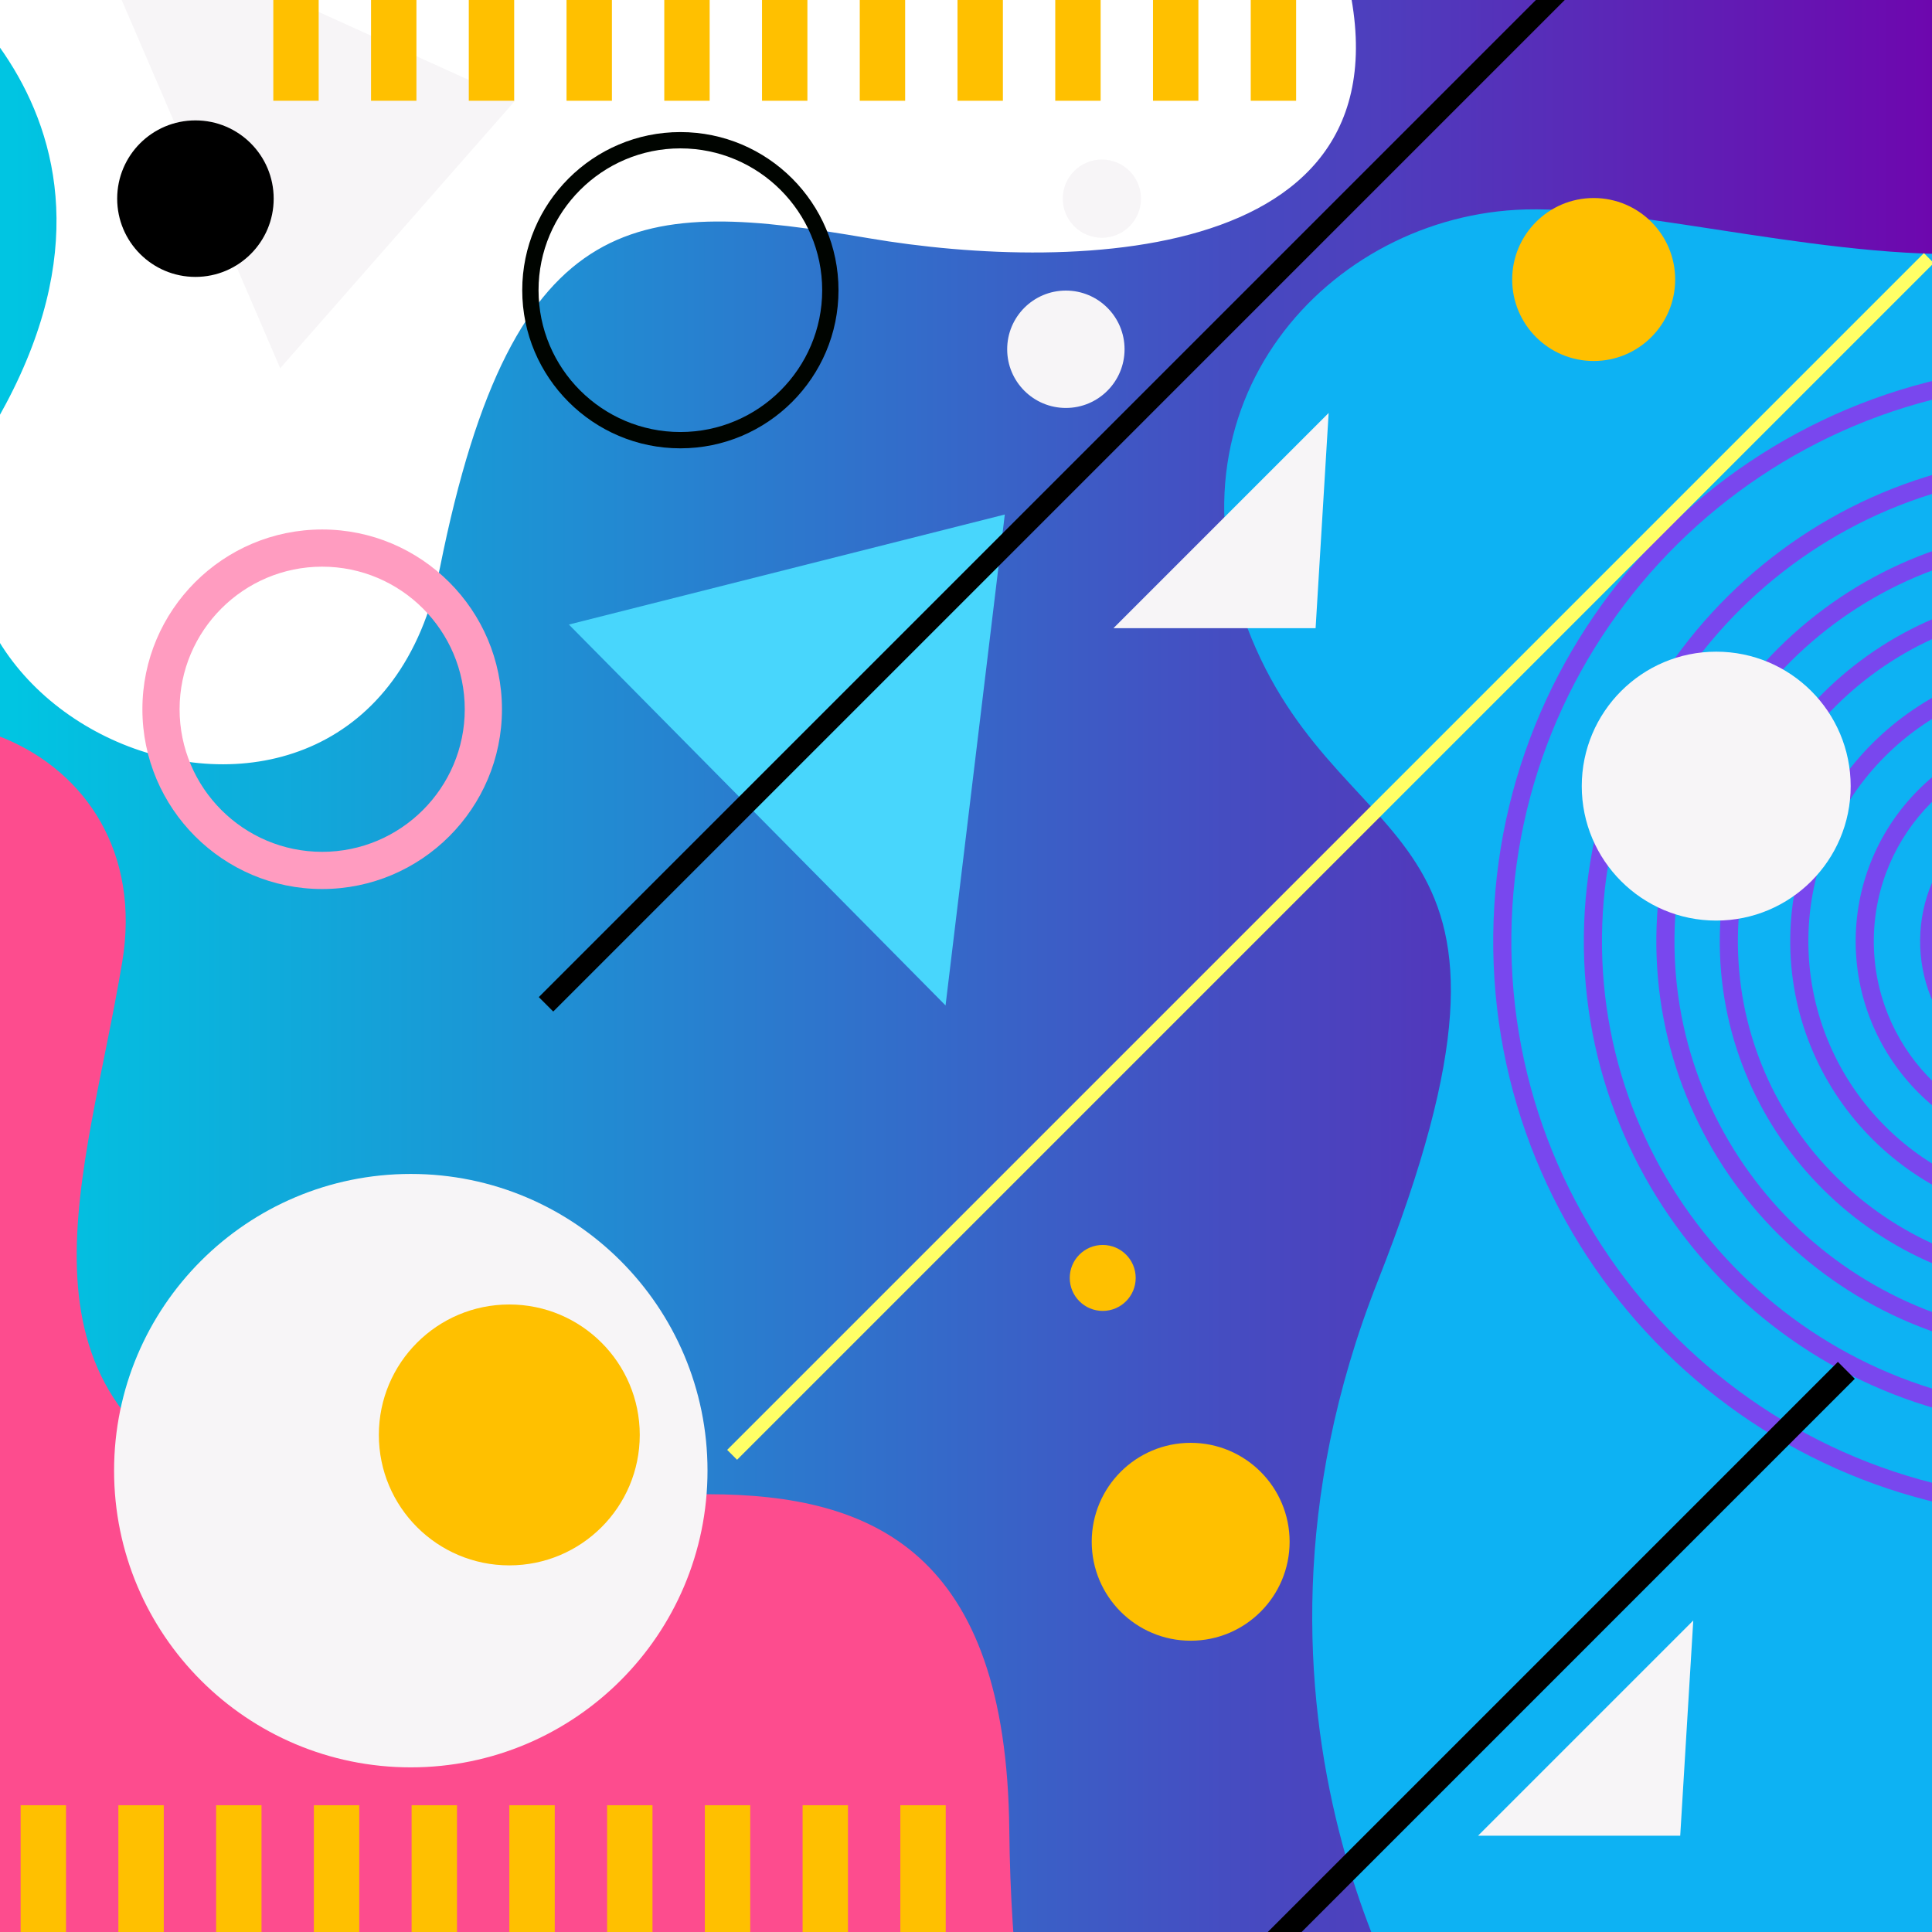 <?xml version="1.0" encoding="UTF-8" standalone="no"?><!DOCTYPE svg PUBLIC "-//W3C//DTD SVG 1.1//EN" "http://www.w3.org/Graphics/SVG/1.1/DTD/svg11.dtd"><svg width="100%" height="100%" viewBox="0 0 272 272" version="1.1" xmlns="http://www.w3.org/2000/svg" xmlns:xlink="http://www.w3.org/1999/xlink" xml:space="preserve" xmlns:serif="http://www.serif.com/" style="fill-rule:evenodd;clip-rule:evenodd;stroke-miterlimit:10;"><g id="Layer1"><rect x="-50" y="-933" width="1251.32" height="1272.9" style="fill:#222;"/></g><g id="Layer-1" serif:id="Layer 1"><g><clipPath id="_clip1"><rect x="-0.487" y="-0.952" width="273.263" height="273.263" clip-rule="nonzero"/></clipPath><g clip-path="url(#_clip1)"><rect x="-0.487" y="-0.952" width="273.263" height="273.263" style="fill:url(#_Linear2);"/><path d="M33.189,210.604c-33.252,-15.148 -21.038,-44.719 -15.975,-75.202c5.062,-30.484 -30.344,-45.669 -57.13,-23.243c-4.168,3.49 -8.133,5.565 -11.859,6.585l35.795,193.673l159.673,-29.51c-0.926,-7.687 -1.506,-16.071 -1.597,-25.264c-0.781,-78.496 -75.655,-31.891 -108.907,-47.039" style="fill:#fd4c8e;fill-rule:nonzero;"/><path d="M367.477,-17.29l-58.547,-0c18.289,79.436 -61.165,45.891 -94.153,46.778c-27.727,0.746 -52.092,27.557 -38.595,60.336c13.497,32.78 44.003,24.19 17.771,90.591c-24.375,61.702 7.343,108.234 7.343,108.234l166.181,-0l0,-305.939Z" style="fill:#0db2f3;fill-rule:nonzero;"/><path d="M0.531,57.943c-24.065,43.829 50.742,73.961 61.166,21.915c10.422,-52.047 28.584,-52.047 60.656,-46.567c28.98,4.948 80.644,3.965 65.604,-41.433l-203.571,0c-0,0 40.21,22.257 16.145,66.085" style="fill:#fff;fill-rule:nonzero;"/><path d="M0.531,57.943c-24.065,43.829 50.742,73.961 61.166,21.915c10.422,-52.047 28.584,-52.047 60.656,-46.567c28.98,4.948 80.644,3.965 65.604,-41.433l-203.571,0c-0,0 40.21,22.257 16.145,66.085Z" style="fill:none;fill-rule:nonzero;stroke:#fff;stroke-width:0.5px;"/><path d="M10.989,-14.264l28.461,66.104l33.052,-37.643l-48.66,-22.034l-12.853,-6.427Z" style="fill:#f7f5f7;fill-rule:nonzero;"/><path d="M289.677,211.165c-42.961,-0.962 -77.376,-36.445 -76.896,-79.525c0.48,-43.079 35.677,-77.787 78.649,-77.791l0.028,-2.552c-44.378,-0.011 -80.733,35.83 -81.229,80.314c-0.495,44.487 35.052,81.127 79.42,82.106l0.028,-2.552Z" style="fill:#7947ee;fill-rule:nonzero;"/><path d="M289.819,198.396c-35.925,-0.884 -64.683,-30.57 -64.281,-66.614c0.402,-36.044 29.813,-65.082 65.749,-65.165l0.029,-2.552c-37.343,0.068 -67.913,30.238 -68.33,67.688c-0.417,37.451 29.473,68.294 66.805,69.195l0.028,-2.552Z" style="fill:#7947ee;fill-rule:nonzero;"/><path d="M289.933,188.191c-30.297,-0.82 -54.528,-25.879 -54.189,-56.295c0.338,-30.417 25.122,-54.929 55.43,-55.074l0.029,-2.551c-31.715,0.129 -57.656,25.773 -58.011,57.597c-0.354,31.823 25.009,58.039 56.713,58.874l0.028,-2.551Z" style="fill:#7947ee;fill-rule:nonzero;"/><path d="M290.033,179.261c-25.374,-0.765 -45.644,-21.773 -45.36,-47.266c0.284,-25.493 21.018,-46.046 46.402,-46.244l0.028,-2.552c-26.791,0.184 -48.681,21.869 -48.981,48.768c-0.299,26.898 21.102,49.065 47.883,49.846l0.028,-2.552Z" style="fill:#7947ee;fill-rule:nonzero;"/><path d="M290.144,169.34c-19.903,-0.701 -35.771,-17.212 -35.549,-37.233c0.223,-20.023 16.456,-36.175 36.369,-36.433l0.029,-2.552c-21.32,0.242 -38.711,17.528 -38.95,38.956c-0.238,21.429 16.764,39.096 38.072,39.814l0.029,-2.552Z" style="fill:#7947ee;fill-rule:nonzero;"/><path d="M290.246,160.127c-14.822,-0.642 -26.605,-12.977 -26.438,-27.918c0.166,-14.942 12.221,-27.011 27.053,-27.322l0.029,-2.551c-16.24,0.296 -29.452,13.496 -29.634,29.845c-0.182,16.348 12.733,29.84 28.962,30.498l0.028,-2.552Z" style="fill:#7947ee;fill-rule:nonzero;"/><path d="M290.347,151.054c-9.819,-0.578 -17.578,-8.806 -17.467,-18.745c0.111,-9.939 8.051,-17.991 17.88,-18.351l0.028,-2.551c-11.236,0.346 -20.333,9.528 -20.46,20.874c-0.126,11.346 8.764,20.727 19.991,21.325l0.028,-2.552Z" style="fill:#7947ee;fill-rule:nonzero;"/><path d="M99.608,207.048c0,23.07 -18.704,41.772 -41.774,41.772c-23.07,0 -41.773,-18.702 -41.773,-41.772c0,-23.072 18.703,-41.773 41.773,-41.773c23.07,0 41.774,18.701 41.774,41.773" style="fill:#f7f5f7;fill-rule:nonzero;"/><path d="M45.358,79.78c-11.068,-0 -20.074,9.006 -20.074,20.075c-0,11.067 9.006,20.071 20.074,20.071c11.068,-0 20.073,-9.004 20.073,-20.071c-0,-11.069 -9.005,-20.075 -20.073,-20.075m-0,45.383c-13.957,-0 -25.311,-11.352 -25.311,-25.308c-0,-13.957 11.354,-25.311 25.311,-25.311c13.957,-0 25.311,11.354 25.311,25.311c-0,13.956 -11.354,25.308 -25.311,25.308" style="fill:#ff9cc0;fill-rule:nonzero;"/><path d="M235.842,39.351c0,6.337 -5.137,11.474 -11.473,11.474c-6.337,0 -11.473,-5.137 -11.473,-11.474c0,-6.336 5.136,-11.472 11.473,-11.472c6.336,0 11.473,5.136 11.473,11.472" style="fill:#ffc000;fill-rule:nonzero;"/><path d="M90.069,202.017c-0,10.145 -8.223,18.367 -18.365,18.367c-10.145,0 -18.367,-8.222 -18.367,-18.367c-0,-10.143 8.222,-18.363 18.367,-18.363c10.142,0 18.365,8.22 18.365,18.363" style="fill:#ffc000;fill-rule:nonzero;"/><path d="M141.462,72.436l-61.372,15.492l53.031,53.626l8.341,-69.118Z" style="fill:#48d6fc;fill-rule:nonzero;"/><rect x="2.905" y="254.154" width="6.389" height="65.365" style="fill:#ffc000;"/><rect x="16.666" y="254.154" width="6.39" height="65.365" style="fill:#ffc000;"/><rect x="30.427" y="254.154" width="6.39" height="65.365" style="fill:#ffc000;"/><rect x="44.188" y="254.154" width="6.39" height="65.365" style="fill:#ffc000;"/><rect x="57.949" y="254.154" width="6.39" height="65.365" style="fill:#ffc000;"/><rect x="71.71" y="254.154" width="6.39" height="65.365" style="fill:#ffc000;"/><rect x="85.471" y="254.154" width="6.39" height="65.365" style="fill:#ffc000;"/><rect x="99.233" y="254.154" width="6.39" height="65.365" style="fill:#ffc000;"/><rect x="112.994" y="254.154" width="6.39" height="65.365" style="fill:#ffc000;"/><rect x="126.755" y="254.154" width="6.389" height="65.365" style="fill:#ffc000;"/><rect x="38.477" y="-51.179" width="6.389" height="65.365" style="fill:#ffc000;"/><rect x="52.238" y="-51.179" width="6.389" height="65.365" style="fill:#ffc000;"/><rect x="65.999" y="-51.179" width="6.39" height="65.365" style="fill:#ffc000;"/><rect x="79.76" y="-51.179" width="6.39" height="65.365" style="fill:#ffc000;"/><rect x="93.521" y="-51.179" width="6.39" height="65.365" style="fill:#ffc000;"/><rect x="107.282" y="-51.179" width="6.39" height="65.365" style="fill:#ffc000;"/><rect x="121.043" y="-51.179" width="6.39" height="65.365" style="fill:#ffc000;"/><rect x="134.804" y="-51.179" width="6.39" height="65.365" style="fill:#ffc000;"/><rect x="148.566" y="-51.179" width="6.39" height="65.365" style="fill:#ffc000;"/><rect x="162.327" y="-51.179" width="6.39" height="65.365" style="fill:#ffc000;"/><rect x="176.088" y="-51.179" width="6.389" height="65.365" style="fill:#ffc000;"/><path d="M272.252,37.035l-168.483,168.482l-1.394,-1.394l168.483,-168.483l1.394,1.395Z" style="fill:#ff6;"/><path d="M323.499,-103.202l-245.61,245.612l-2.033,-2.033l245.611,-245.611l2.032,2.032Z"/><path d="M261.132,194.116l-95.635,95.636l-2.381,-2.382l95.634,-95.635l2.382,2.381Z"/><path d="M158.323,49.173c0,4.562 -3.699,8.262 -8.263,8.262c-4.564,-0 -8.263,-3.7 -8.263,-8.262c0,-4.564 3.699,-8.264 8.263,-8.264c4.564,-0 8.263,3.7 8.263,8.264" style="fill:#f7f5f7;fill-rule:nonzero;"/><path d="M260.55,110.679c-0,10.452 -8.473,18.927 -18.93,18.927c-10.455,0 -18.929,-8.475 -18.929,-18.927c-0,-10.456 8.474,-18.931 18.929,-18.931c10.457,0 18.93,8.475 18.93,18.931" style="fill:#f7f5f7;fill-rule:nonzero;"/><path d="M181.56,217.058c0,7.695 -6.237,13.933 -13.931,13.933c-7.693,0 -13.928,-6.238 -13.928,-13.933c0,-7.692 6.235,-13.927 13.928,-13.927c7.694,0 13.931,6.235 13.931,13.927" style="fill:#ffc000;fill-rule:nonzero;"/><path d="M159.891,179.916c0,2.564 -2.078,4.643 -4.642,4.643c-2.565,-0 -4.643,-2.079 -4.643,-4.643c0,-2.565 2.078,-4.643 4.643,-4.643c2.564,-0 4.642,2.078 4.642,4.643" style="fill:#ffc000;fill-rule:nonzero;"/><path d="M160.639,27.968c0,3.043 -2.466,5.509 -5.509,5.509c-3.042,0 -5.509,-2.466 -5.509,-5.509c0,-3.043 2.467,-5.51 5.509,-5.51c3.043,0 5.509,2.467 5.509,5.51" style="fill:#f7f5f7;fill-rule:nonzero;"/><path d="M38.531,27.968c0,6.084 -4.932,11.017 -11.017,11.017c-6.086,0 -11.017,-4.933 -11.017,-11.017c0,-6.085 4.931,-11.018 11.017,-11.018c6.085,0 11.017,4.933 11.017,11.018" style="fill-rule:nonzero;"/><path d="M238.39,228.142l-30.298,30.298l28.461,0l1.837,-30.298Z" style="fill:#f7f5f7;fill-rule:nonzero;"/><path d="M187.056,58.142l-30.298,30.298l28.461,0l1.837,-30.298Z" style="fill:#f7f5f7;fill-rule:nonzero;"/><path d="M95.786,20.89c-11.009,0 -19.967,8.958 -19.967,19.968c0,11.009 8.958,19.965 19.967,19.965c11.01,0 19.967,-8.956 19.967,-19.965c0,-11.01 -8.957,-19.968 -19.967,-19.968m0,42.229c-12.275,0 -22.262,-9.988 -22.262,-22.261c0,-12.276 9.987,-22.263 22.262,-22.263c12.275,0 22.263,9.987 22.263,22.263c0,12.273 -9.988,22.261 -22.263,22.261" style="fill:#000400;fill-rule:nonzero;"/></g></g></g><defs><linearGradient id="_Linear2" x1="0" y1="0" x2="1" y2="0" gradientUnits="userSpaceOnUse" gradientTransform="matrix(273.264,0,0,273.264,-0.488,135.679)"><stop offset="0" style="stop-color:#00c5e2;stop-opacity:1"/><stop offset="0.01" style="stop-color:#00c5e2;stop-opacity:1"/><stop offset="1" style="stop-color:#6e06ae;stop-opacity:1"/></linearGradient></defs></svg>